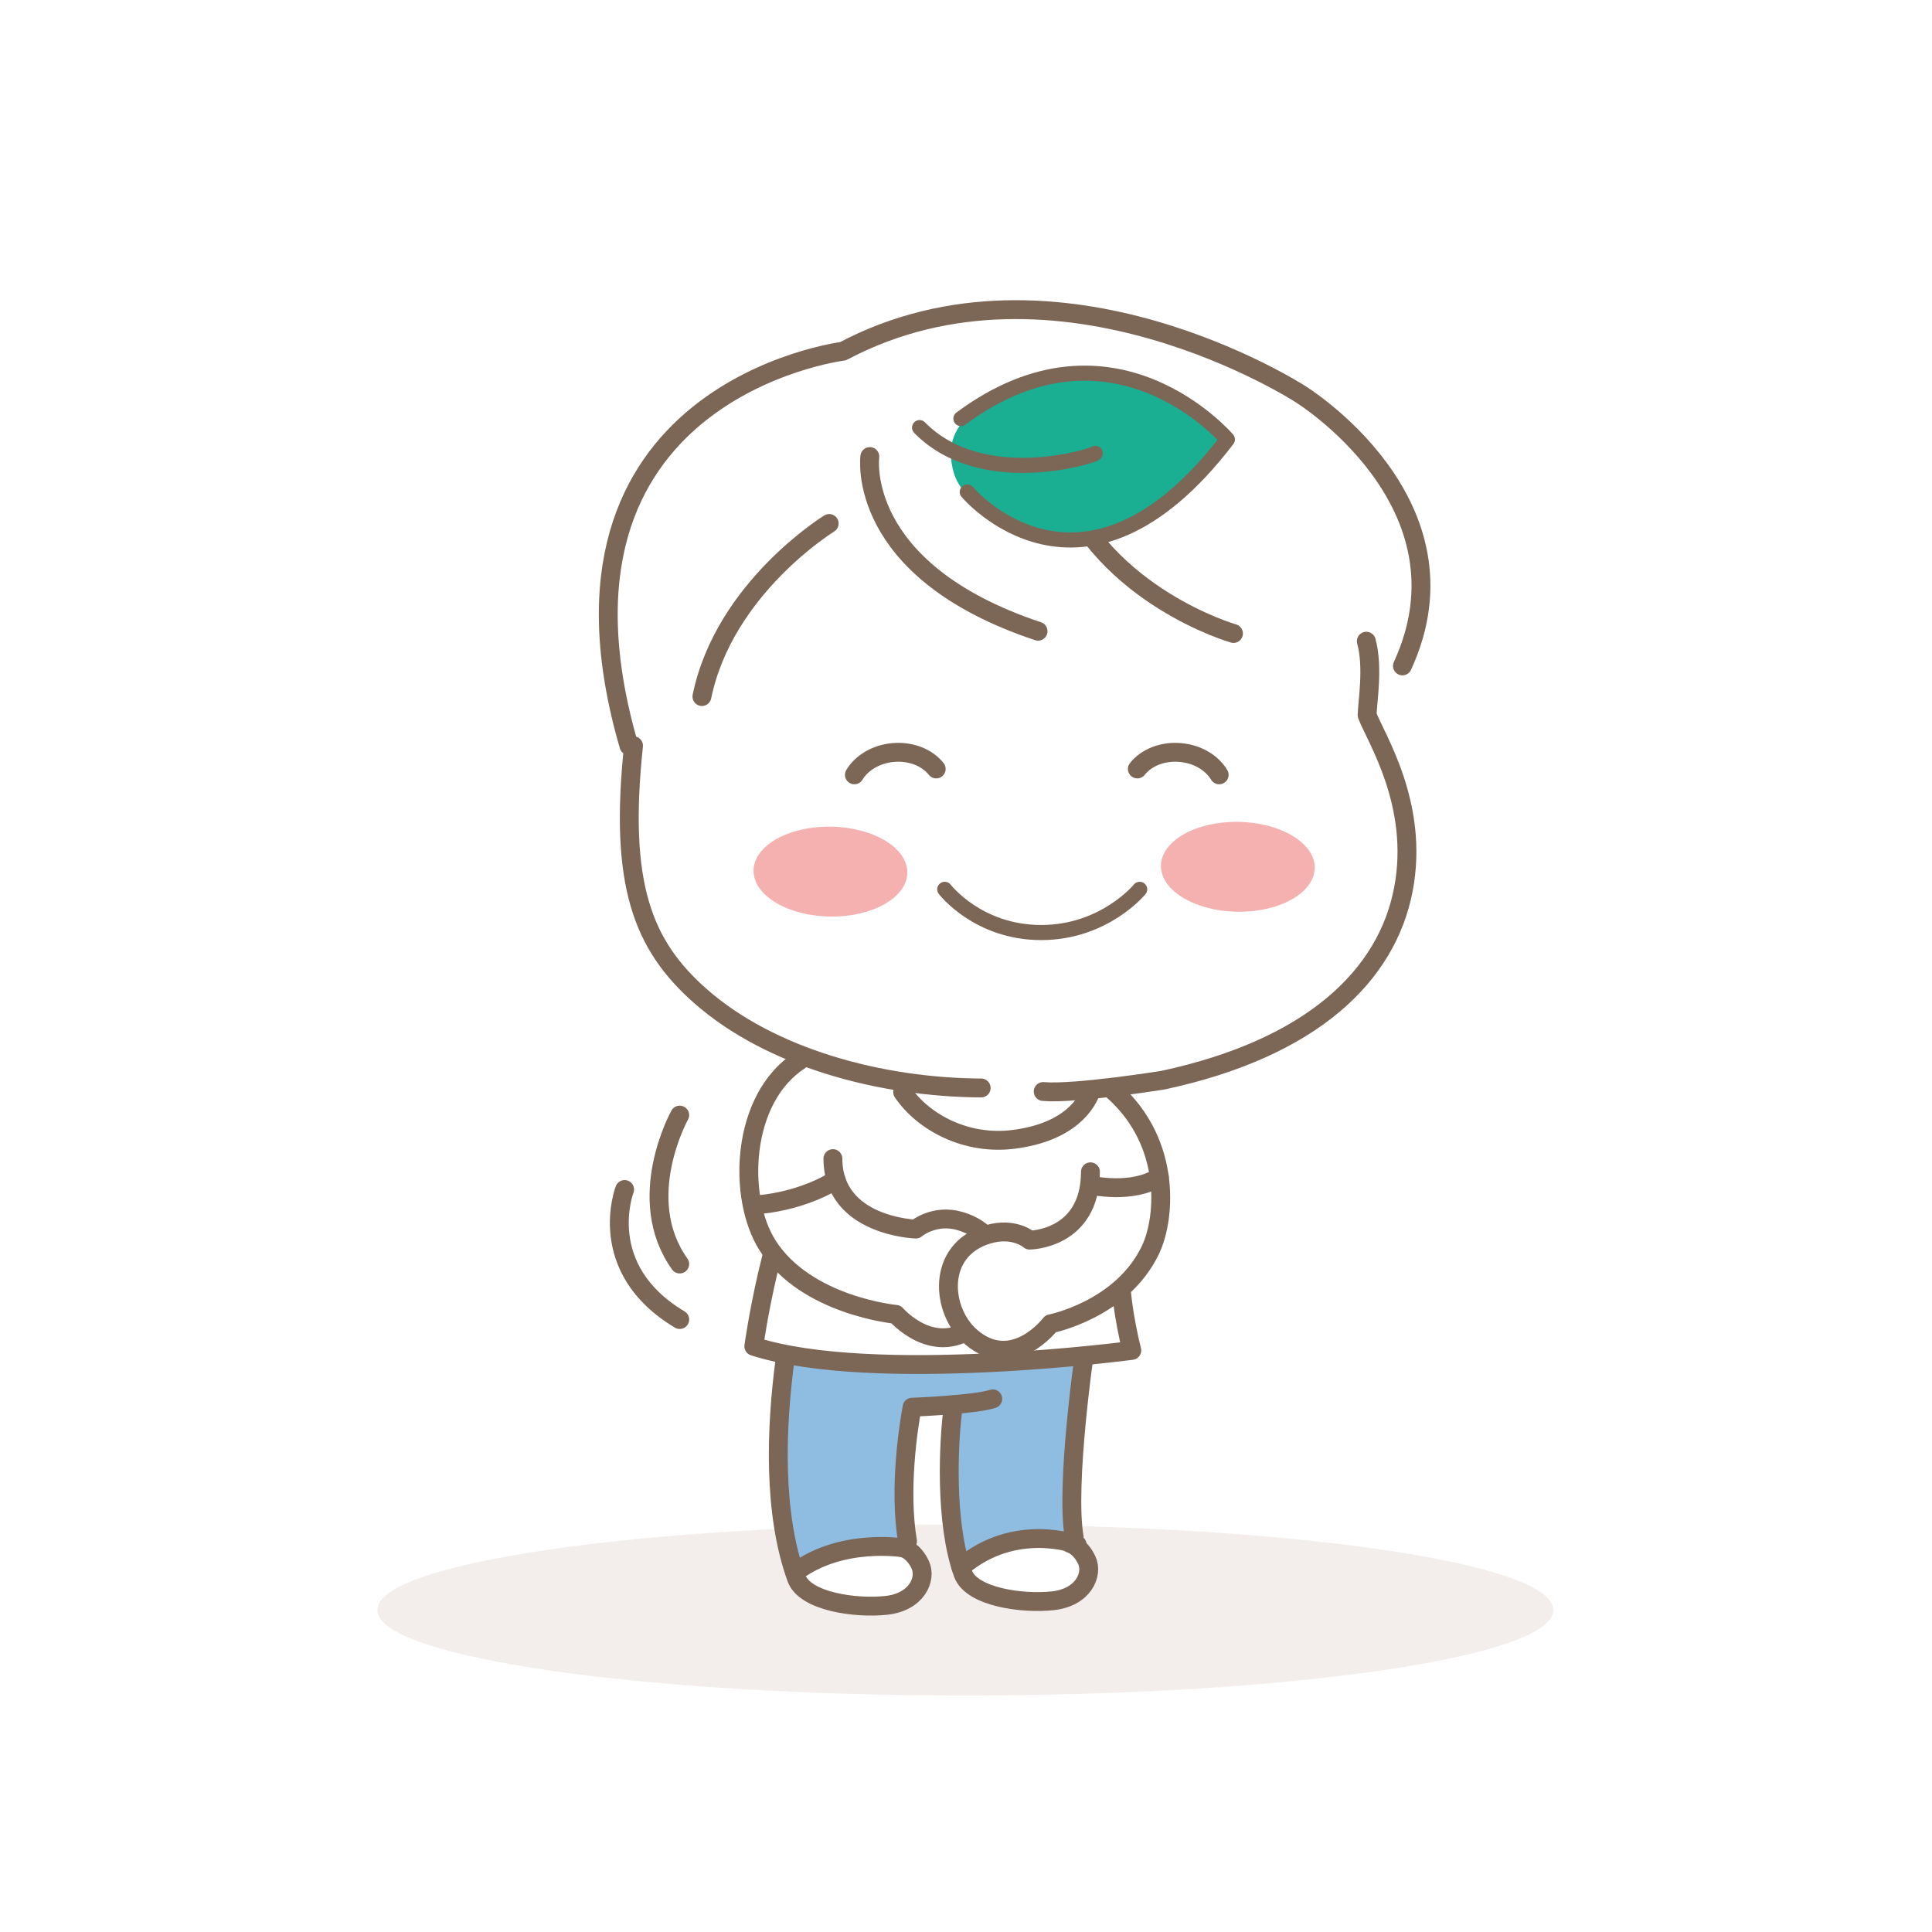 <svg width="256" height="256" viewBox="0 0 256 256" fill="none" xmlns="http://www.w3.org/2000/svg">
<g clip-path="url(#clip0_522_14073)">
<path opacity="0.4" d="M127.917 224.666C170.949 224.666 205.833 219.592 205.833 213.333C205.833 207.074 170.949 202 127.917 202C84.885 202 50 207.074 50 213.333C50 219.592 84.885 224.666 127.917 224.666Z" fill="#E1D6CF"/>
<path d="M104.938 207.124C105.407 207.007 104.393 211.58 113.902 213.009C117.729 214.437 123.924 211.665 122.41 207.124C120.886 202.582 111.258 199.182 111.258 199.182L104.938 207.124Z" fill="white"/>
<path d="M127.325 199.896C127.325 199.896 125.385 205.504 128.434 209.725C131.472 213.947 140.065 212.401 142.719 210.887C145.374 209.374 142.666 202.583 138.338 200.685C134.01 198.787 127.325 199.896 127.325 199.896Z" fill="white"/>
<path d="M103.03 179.224C103.03 179.224 100.589 198.051 105.535 208.211C109.075 206.27 114.32 204.01 119.746 205.108C119.885 200.961 119.714 189.469 120.865 186.473C124.277 186.292 127.134 187.188 126.74 186.665C126.345 186.143 124.277 197.582 126.772 205.769C129.319 206.217 128.328 205.823 131.931 204.916C135.535 204.01 142.731 204.671 142.731 204.671C142.731 204.671 141.174 187.742 144.372 175.589" fill="#8FBDE2"/>
<path d="M107.167 164.364C107.167 164.364 99.288 191.826 105.536 209.118C106.655 212.22 113.35 213.158 117.422 212.721C121.495 212.284 122.817 209.203 121.932 207.327C121.047 205.451 119.736 205.12 119.736 205.12" stroke="#7C6656" stroke-width="2.5" stroke-linecap="round" stroke-linejoin="round"/>
<path d="M120.247 204.235C119.095 197.348 120.364 189.15 120.854 186.463C120.854 186.463 129.18 186.143 131.547 185.354" stroke="#7C6656" stroke-width="2.5" stroke-linecap="round" stroke-linejoin="round"/>
<path d="M119.734 205.108C119.734 205.108 111.632 203.733 105.523 208.211" stroke="#7C6656" stroke-width="2.5" stroke-linecap="round" stroke-linejoin="round"/>
<path d="M126.334 186.144C125.663 190.973 125.151 201.73 127.603 208.51C128.722 211.612 135.417 212.55 139.49 212.113C143.562 211.676 144.884 208.595 143.999 206.719C143.114 204.842 141.803 204.512 141.803 204.512" stroke="#7C6656" stroke-width="2.5" stroke-linecap="round" stroke-linejoin="round"/>
<path d="M144.137 176.368C143.657 179.055 141.174 196.751 142.325 203.638" stroke="#7C6656" stroke-width="2.5" stroke-linecap="round" stroke-linejoin="round"/>
<path d="M142.72 204.661C142.72 204.661 134.511 201.537 127.326 207.667" stroke="#7C6656" stroke-width="2.5" stroke-linecap="round" stroke-linejoin="round"/>
<path d="M151.28 151.038C151.28 151.038 145.609 161.39 149.969 178.937C149.969 178.937 115.737 183.489 99.885 178.394C99.885 178.394 103.659 162.072 105.642 151.806L104.416 141.721L110.375 141.785C110.375 141.785 143.988 142.733 146.866 141.785C149.745 140.836 151.291 151.038 151.291 151.038H151.28Z" fill="white"/>
<path d="M151.28 151.038C151.28 151.038 145.609 161.39 149.969 178.937C149.969 178.937 115.737 183.489 99.885 178.393C99.885 178.393 102.251 160.985 107.763 152.03" stroke="#7C6656" stroke-width="2.5" stroke-linecap="round" stroke-linejoin="round"/>
<path d="M144.711 144.162C144.072 146.294 141.673 150.015 134.36 150.964C128.049 151.785 122.356 148.736 119.605 144.706" stroke="#7C6656" stroke-width="2.5" stroke-linecap="round" stroke-linejoin="round"/>
<path d="M110.364 153.522C110.386 162.519 121.356 162.86 121.356 162.86C121.356 162.86 123.776 160.781 127.24 161.805C134.212 163.873 133.509 171.986 129.49 175.429C123.914 180.195 118.712 174.161 118.712 174.161C118.712 174.161 106.782 173.052 101.687 164.992C97.699 158.681 98.158 145.569 105.951 140.526" fill="white"/>
<path d="M110.364 153.522C110.386 162.519 121.356 162.86 121.356 162.86C121.356 162.86 123.776 160.781 127.24 161.805C134.212 163.873 133.509 171.986 129.49 175.429C123.914 180.195 118.712 174.161 118.712 174.161C118.712 174.161 106.782 173.052 101.687 164.992C97.699 158.681 98.158 145.569 105.951 140.526" stroke="#7C6656" stroke-width="2.5" stroke-linecap="round" stroke-linejoin="round"/>
<path d="M110.78 156.314C110.78 156.314 106.889 159.022 100.492 159.63" stroke="#7C6656" stroke-width="2.5" stroke-linecap="round" stroke-linejoin="round"/>
<path d="M144.489 155.271C144.467 164.269 136.429 164.322 136.429 164.322C136.429 164.322 134.404 162.531 130.939 163.554C123.967 165.623 124.67 173.735 128.689 177.179C134.265 181.944 139.212 175.409 139.212 175.409C139.212 175.409 148.7 173.554 152.463 165.569C154.499 161.252 155.309 150.73 146.706 143.854" fill="white"/>
<path d="M144.489 155.271C144.467 164.269 136.429 164.322 136.429 164.322C136.429 164.322 134.404 162.531 130.939 163.554C123.967 165.623 124.67 173.735 128.689 177.179C134.265 181.944 139.212 175.409 139.212 175.409C139.212 175.409 148.7 173.554 152.463 165.569C154.499 161.252 155.309 150.73 146.706 143.854" stroke="#7C6656" stroke-width="2.5" stroke-linecap="round" stroke-linejoin="round"/>
<path d="M144.49 157.029C144.49 157.029 150.023 158.308 153.616 155.952" stroke="#7C6656" stroke-width="2.5" stroke-linecap="round" stroke-linejoin="round"/>
<path d="M90.068 147.755C90.068 147.755 83.885 158.81 90.068 167.488" stroke="#7C6656" stroke-width="2.5" stroke-linecap="round" stroke-linejoin="round"/>
<path d="M82.765 157.615C82.765 157.615 78.714 168.073 90.068 174.843" stroke="#7C6656" stroke-width="2.5" stroke-linecap="round" stroke-linejoin="round"/>
<path d="M125.641 144.685C125.641 144.685 105.791 144.557 91.143 130.772C83.926 123.299 80.919 112.212 83.766 99.675C81.282 91.68 74.672 76.2 87.828 59.164C98.925 46.031 111.345 46.553 111.345 46.553C111.345 46.553 127.528 37.449 147.741 42.555C167.943 47.662 181.055 55.796 186.738 70.284C190.053 80.187 186.716 90.059 181.119 90.496C180.959 92.66 180.799 94.761 180.799 94.761C180.799 94.761 188.113 104.835 186.077 116.988C184.04 129.141 177.473 134.099 163.785 140.228C150.097 146.358 125.63 144.685 125.63 144.685H125.641Z" fill="white"/>
<path d="M181.044 84.963C181.993 88.396 181.193 92.98 181.15 94.749C182.185 97.606 188.123 106.54 185.958 117.84C183.805 129.141 174.018 138.853 154.094 143.128C154.094 143.128 142.388 145.004 138.23 144.631" stroke="#7C6656" stroke-width="2.5" stroke-linecap="round" stroke-linejoin="round"/>
<path d="M130.011 144.162C116.674 144.088 102.144 140.186 92.837 132.009C85.108 125.218 82.005 117.116 83.946 98.811" stroke="#7C6656" stroke-width="2.5" stroke-linecap="round" stroke-linejoin="round"/>
<g filter="url(#filter0_f_522_14073)">
<path d="M163.903 120.81C169.529 120.908 174.14 118.322 174.204 115.034C174.267 111.746 169.758 109.001 164.133 108.903C158.508 108.805 153.896 111.391 153.832 114.679C153.769 117.967 158.278 120.712 163.903 120.81Z" fill="#F5B0B0"/>
</g>
<g filter="url(#filter1_f_522_14073)">
<path d="M109.923 121.447C115.548 121.545 120.16 118.959 120.223 115.671C120.287 112.383 115.778 109.638 110.152 109.539C104.527 109.441 99.915 112.027 99.852 115.316C99.788 118.604 104.297 121.349 109.923 121.447Z" fill="#F5B0B0"/>
</g>
<path d="M151.014 117.841C151.014 117.841 146.345 123.566 137.955 123.566C129.565 123.566 125.184 117.841 125.184 117.841" stroke="#7C6656" stroke-width="2" stroke-linecap="round" stroke-linejoin="round"/>
<path d="M83.338 98.81C69.65 51.764 111.695 46.541 111.695 46.541C140.234 31.413 172.301 52.212 172.301 52.212C172.301 52.212 195.776 66.647 185.83 88.235" stroke="#7C6656" stroke-width="2.5" stroke-linecap="round" stroke-linejoin="round"/>
<path d="M115.257 60.497C115.257 60.497 113.21 75.539 137.549 83.641" stroke="#7C6656" stroke-width="2.5" stroke-linecap="round" stroke-linejoin="round"/>
<path d="M109.873 69.366C109.873 69.366 95.972 77.884 93.008 92.297" stroke="#7C6656" stroke-width="2.5" stroke-linecap="round" stroke-linejoin="round"/>
<path d="M163.443 83.94C163.443 83.94 146.417 79.089 140.469 63.77" stroke="#7C6656" stroke-width="2.5" stroke-linecap="round" stroke-linejoin="round"/>
<path d="M132.687 52.16C132.687 52.16 125.533 55.017 126.003 60.571C126.365 64.835 128.487 66.68 135.587 70.336C142.687 73.993 155.735 67.309 162.356 58.588C157.164 53.62 147.91 44.154 132.697 52.149L132.687 52.16Z" fill="#1AAF92"/>
<path d="M128.168 65.188C128.168 65.188 143.424 83.386 162.634 58.226C162.634 58.226 147.528 40.466 127.326 55.465" stroke="#7C6656" stroke-width="2" stroke-linecap="round" stroke-linejoin="round"/>
<path d="M145.129 60.071C145.139 60.305 130.204 65.166 121.846 56.659" stroke="#7C6656" stroke-width="2" stroke-linecap="round" stroke-linejoin="round"/>
<path d="M113.211 102.67C114.149 101.103 116.036 99.93 118.307 99.717C120.695 99.493 122.87 100.388 124.053 101.892" stroke="#7C6656" stroke-width="2.5" stroke-linecap="round" stroke-linejoin="round"/>
<path d="M161.547 102.67C160.609 101.103 158.722 99.93 156.451 99.717C154.063 99.493 151.888 100.388 150.705 101.892" stroke="#7C6656" stroke-width="2.5" stroke-linecap="round" stroke-linejoin="round"/>
</g>
<defs>
<filter id="filter0_f_522_14073" x="151.832" y="106.9" width="24.373" height="15.913" filterUnits="userSpaceOnUse" color-interpolation-filters="sRGB">
<feFlood flood-opacity="0" result="BackgroundImageFix"/>
<feBlend mode="normal" in="SourceGraphic" in2="BackgroundImageFix" result="shape"/>
<feGaussianBlur stdDeviation="1" result="effect1_foregroundBlur_522_14073"/>
</filter>
<filter id="filter1_f_522_14073" x="97.852" y="107.537" width="24.373" height="15.913" filterUnits="userSpaceOnUse" color-interpolation-filters="sRGB">
<feFlood flood-opacity="0" result="BackgroundImageFix"/>
<feBlend mode="normal" in="SourceGraphic" in2="BackgroundImageFix" result="shape"/>
<feGaussianBlur stdDeviation="1" result="effect1_foregroundBlur_522_14073"/>
</filter>
<clipPath id="clip0_522_14073">
<rect width="256" height="256" fill="white"/>
</clipPath>
</defs>
</svg>
